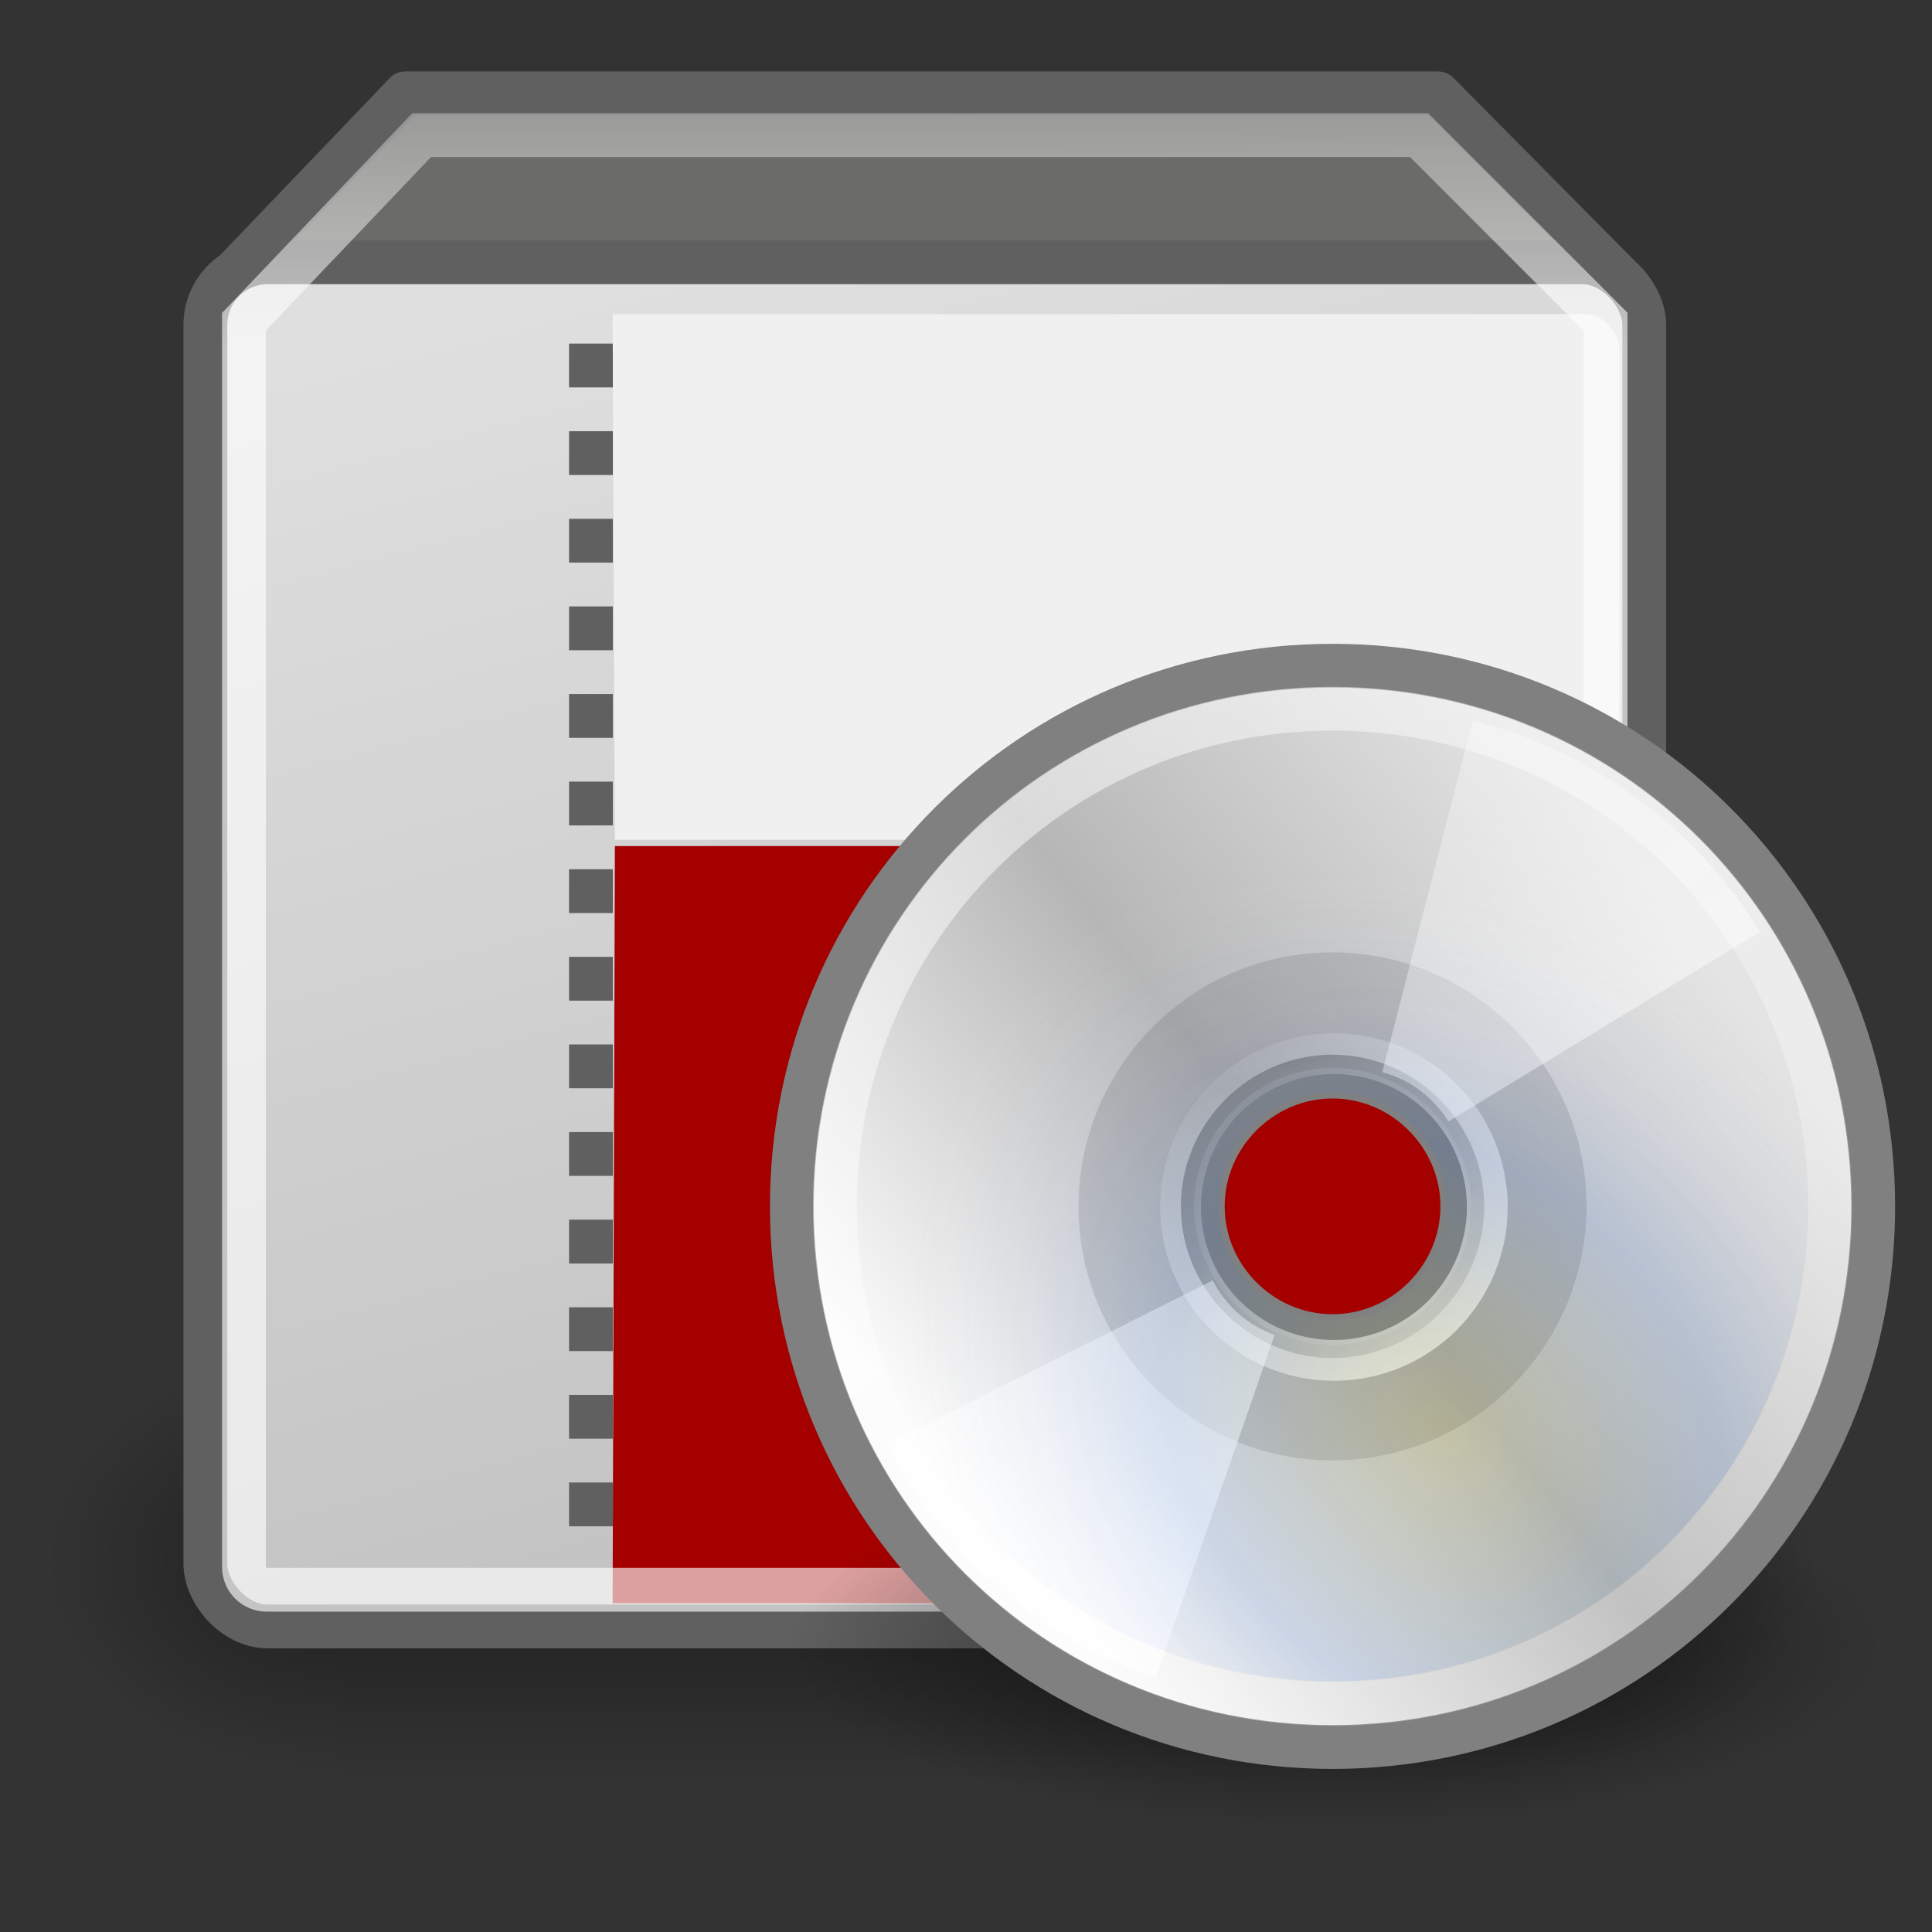 <svg xmlns="http://www.w3.org/2000/svg" xmlns:svg="http://www.w3.org/2000/svg" xmlns:xlink="http://www.w3.org/1999/xlink" id="svg14603" width="18" height="18" version="1.0"><rect width="100%" height="100%" fill="#333333" stroke="none"/><defs id="defs3"><linearGradient id="linearGradient5060"><stop id="stop5062" offset="0" stop-color="#000" stop-opacity="1"/><stop id="stop5064" offset="1" stop-color="#000" stop-opacity="0"/></linearGradient><linearGradient id="linearGradient5048"><stop id="stop5050" offset="0" stop-color="#000" stop-opacity="0"/><stop id="stop5056" offset=".5" stop-color="#000" stop-opacity="1"/><stop id="stop5052" offset="1" stop-color="#000" stop-opacity="0"/></linearGradient><linearGradient id="linearGradient7844"><stop id="stop7846" offset="0" stop-color="#000" stop-opacity="1"/><stop id="stop7848" offset="1" stop-color="#000" stop-opacity="0"/></linearGradient><linearGradient id="linearGradient7834"><stop id="stop7836" offset="0" stop-color="#fff" stop-opacity="1"/><stop id="stop7838" offset="1" stop-color="#fff" stop-opacity="0"/></linearGradient><linearGradient id="linearGradient7670"><stop id="stop7672" offset="0" stop-color="#dfdfdf" stop-opacity="1"/><stop id="stop7674" offset="1" stop-color="silver" stop-opacity="1"/></linearGradient><radialGradient id="radialGradient7850" cx="24.547" cy="37.595" r="22.728" fx="24.547" fy="37.595" gradientTransform="matrix(1,0,0,0.333,0,25.064)" gradientUnits="userSpaceOnUse" xlink:href="#linearGradient7844"/><linearGradient id="aigrd1" x1="14.997" x2="32.511" y1="11.188" y2="34.307" gradientUnits="userSpaceOnUse"><stop id="stop3034" offset="0" stop-color="#EBEBEB"/><stop id="stop3036" offset=".5" stop-color="#FFF"/><stop id="stop3038" offset="1" stop-color="#EBEBEB"/></linearGradient><linearGradient id="aigrd2" x1="12.274" x2="35.391" y1="32.416" y2="14.203" gradientUnits="userSpaceOnUse"><stop id="stop3043" offset="0" stop-color="#FBFBFB"/><stop id="stop3045" offset=".5" stop-color="#B6B6B6"/><stop id="stop3047" offset="1" stop-color="#E4E4E4"/></linearGradient><linearGradient id="linearGradient4236"><stop id="stop4238" offset="0" stop-color="#fff" stop-opacity=".327"/><stop id="stop4240" offset="1" stop-color="#fff" stop-opacity=".604"/></linearGradient><linearGradient id="linearGradient6028"><stop id="stop6030" offset="0" stop-color="#fff" stop-opacity="1"/><stop id="stop6032" offset="1" stop-color="#fff" stop-opacity="0"/></linearGradient><linearGradient id="linearGradient6036"><stop id="stop6038" offset="0" stop-color="#fff" stop-opacity="1"/><stop id="stop6040" offset="1" stop-color="#fff" stop-opacity="0"/></linearGradient><linearGradient id="linearGradient3394" x1="12.274" x2="35.391" y1="32.416" y2="14.203" gradientUnits="userSpaceOnUse"><stop id="stop3396" offset="0" stop-color="#fff307" stop-opacity="1"/><stop id="stop3398" offset=".5" stop-color="#166eff" stop-opacity="1"/><stop id="stop3400" offset="1" stop-color="#fff" stop-opacity="0"/></linearGradient><linearGradient id="linearGradient3130" x1="302.857" x2="302.857" y1="366.648" y2="609.505" gradientTransform="matrix(2.774,0,0,1.97,-1892.179,-872.885)" gradientUnits="userSpaceOnUse" xlink:href="#linearGradient5048"/><radialGradient id="radialGradient3132" cx="605.714" cy="486.648" r="117.143" fx="605.714" fy="486.648" gradientTransform="matrix(2.774,0,0,1.97,-1891.633,-872.885)" gradientUnits="userSpaceOnUse" xlink:href="#linearGradient5060"/><radialGradient id="radialGradient3134" cx="605.714" cy="486.648" r="117.143" fx="605.714" fy="486.648" gradientTransform="matrix(-2.774,0,0,1.97,112.762,-872.885)" gradientUnits="userSpaceOnUse" xlink:href="#linearGradient5060"/><radialGradient id="radialGradient3140" cx="24.547" cy="37.595" r="22.728" fx="24.547" fy="37.595" gradientTransform="matrix(1,0,0,0.333,0,25.064)" gradientUnits="userSpaceOnUse" xlink:href="#linearGradient7844"/><linearGradient id="linearGradient3142" x1="14.997" x2="32.511" y1="11.188" y2="34.307" gradientTransform="matrix(0.683,0,0,0.683,18.556,18.129)" gradientUnits="userSpaceOnUse" xlink:href="#aigrd1"/><linearGradient id="linearGradient3144" x1="12.274" x2="35.391" y1="32.416" y2="14.203" gradientTransform="matrix(0.705,0,0,0.705,18.024,17.617)" gradientUnits="userSpaceOnUse" xlink:href="#aigrd2"/><linearGradient id="linearGradient3146" x1="21.125" x2="29" y1="14.625" y2="28" gradientTransform="matrix(0.717,0,0,0.717,17.736,18.069)" gradientUnits="userSpaceOnUse" xlink:href="#linearGradient4236"/><linearGradient id="linearGradient3148" x1="21.125" x2="29" y1="14.625" y2="28" gradientTransform="matrix(0.717,0,0,0.717,17.736,18.069)" gradientUnits="userSpaceOnUse" xlink:href="#linearGradient4236"/><linearGradient id="linearGradient3150" x1="10.502" x2="48.799" y1="3.61" y2="54.698" gradientTransform="matrix(0.574,0,0,0.574,20.98,19.563)" gradientUnits="userSpaceOnUse" xlink:href="#linearGradient6036"/><linearGradient id="linearGradient3152" x1="28.703" x2="17.743" y1="31.495" y2="18.367" gradientUnits="userSpaceOnUse" xlink:href="#linearGradient6028"/><radialGradient id="radialGradient3154" cx="37.751" cy="27.569" r="21.333" fx="37.751" fy="27.569" gradientTransform="matrix(0.442,0.499,-0.407,0.361,32.008,10.213)" gradientUnits="userSpaceOnUse" xlink:href="#linearGradient3394"/><linearGradient id="linearGradient3168" x1="19.363" x2="19.324" y1="11.312" y2=".504" gradientTransform="matrix(0.37,0,0,0.37,-0.354,-7.6701598e-2)" gradientUnits="userSpaceOnUse" xlink:href="#linearGradient7834"/><linearGradient id="linearGradient3174" x1="64.571" x2="72.857" y1="9.714" y2="40.857" gradientTransform="matrix(0.373,0,0,0.37,-17.225,-0.182)" gradientUnits="userSpaceOnUse" xlink:href="#linearGradient7670"/><linearGradient id="linearGradient2474" x1="302.857" x2="302.857" y1="366.648" y2="609.505" gradientTransform="matrix(2.774,0,0,1.97,-1892.179,-872.885)" gradientUnits="userSpaceOnUse" xlink:href="#linearGradient5048"/><radialGradient id="radialGradient2476" cx="605.714" cy="486.648" r="117.143" fx="605.714" fy="486.648" gradientTransform="matrix(2.774,0,0,1.97,-1891.633,-872.885)" gradientUnits="userSpaceOnUse" xlink:href="#linearGradient5060"/><radialGradient id="radialGradient2478" cx="605.714" cy="486.648" r="117.143" fx="605.714" fy="486.648" gradientTransform="matrix(-2.774,0,0,1.97,112.762,-872.885)" gradientUnits="userSpaceOnUse" xlink:href="#linearGradient5060"/><linearGradient id="linearGradient2480" x1="64.571" x2="72.857" y1="9.714" y2="40.857" gradientTransform="matrix(0.373,0,0,0.37,-17.225,-0.182)" gradientUnits="userSpaceOnUse" xlink:href="#linearGradient7670"/><linearGradient id="linearGradient2482" x1="19.363" x2="19.324" y1="11.312" y2=".504" gradientTransform="matrix(0.37,0,0,0.37,-0.354,-7.6701598e-2)" gradientUnits="userSpaceOnUse" xlink:href="#linearGradient7834"/><radialGradient id="radialGradient2484" cx="24.547" cy="37.595" r="22.728" fx="24.547" fy="37.595" gradientTransform="matrix(1,0,0,0.333,0,25.064)" gradientUnits="userSpaceOnUse" xlink:href="#linearGradient7844"/><linearGradient id="linearGradient2486" x1="14.997" x2="32.511" y1="11.188" y2="34.307" gradientTransform="matrix(0.683,0,0,0.683,18.556,18.129)" gradientUnits="userSpaceOnUse" xlink:href="#aigrd1"/><linearGradient id="linearGradient2488" x1="12.274" x2="35.391" y1="32.416" y2="14.203" gradientTransform="matrix(0.705,0,0,0.705,18.024,17.617)" gradientUnits="userSpaceOnUse" xlink:href="#aigrd2"/><linearGradient id="linearGradient2490" x1="21.125" x2="29" y1="14.625" y2="28" gradientTransform="matrix(0.717,0,0,0.717,17.736,18.069)" gradientUnits="userSpaceOnUse" xlink:href="#linearGradient4236"/><linearGradient id="linearGradient2492" x1="21.125" x2="29" y1="14.625" y2="28" gradientTransform="matrix(0.717,0,0,0.717,17.736,18.069)" gradientUnits="userSpaceOnUse" xlink:href="#linearGradient4236"/><linearGradient id="linearGradient2494" x1="10.502" x2="48.799" y1="3.61" y2="54.698" gradientTransform="matrix(0.574,0,0,0.574,20.98,19.563)" gradientUnits="userSpaceOnUse" xlink:href="#linearGradient6036"/><linearGradient id="linearGradient2496" x1="28.703" x2="17.743" y1="31.495" y2="18.367" gradientUnits="userSpaceOnUse" xlink:href="#linearGradient6028"/><radialGradient id="radialGradient2498" cx="37.751" cy="27.569" r="21.333" fx="37.751" fy="27.569" gradientTransform="matrix(0.442,0.499,-0.407,0.361,32.008,10.213)" gradientUnits="userSpaceOnUse" xlink:href="#linearGradient3394"/></defs><g id="layer1"><g id="g2451" transform="matrix(1.103,0,0,1.103,-1.196,-1.32)"><path id="path7822" fill="#6b6c69" fill-opacity="1" fill-rule="evenodd" stroke="#606060" stroke-dasharray="none" stroke-dashoffset="0" stroke-linecap="round" stroke-linejoin="round" stroke-miterlimit="4" stroke-opacity="1" stroke-width=".37" marker-end="none" marker-mid="none" marker-start="none" d="M 3,3.561 L 4.509,1.985 L 13.23,1.985 L 14.829,3.599 L 3,3.561 z" display="inline" overflow="visible" visibility="visible" style="marker:none"/><g id="g5022" transform="matrix(7.467636e-3,0,0,7.7210046e-3,15.591,13.723)"><rect id="rect4173" width="1339.633" height="478.357" x="-1559.252" y="-150.697" fill="url(#linearGradient2474)" fill-opacity="1" fill-rule="nonzero" stroke="none" stroke-dasharray="none" stroke-dashoffset="0" stroke-linecap="round" stroke-linejoin="miter" stroke-miterlimit="4" stroke-opacity="1" stroke-width="1" marker-end="none" marker-mid="none" marker-start="none" display="inline" opacity=".402" overflow="visible" visibility="visible" style="marker:none"/><path id="path5058" fill="url(#radialGradient2476)" fill-opacity="1" fill-rule="nonzero" stroke="none" stroke-dasharray="none" stroke-dashoffset="0" stroke-linecap="round" stroke-linejoin="miter" stroke-miterlimit="4" stroke-opacity="1" stroke-width="1" marker-end="none" marker-mid="none" marker-start="none" d="M -219.619,-150.68 C -219.619,-150.68 -219.619,327.65 -219.619,327.65 C -76.745,328.551 125.781,220.481 125.781,88.454 C 125.781,-43.572 -33.655,-150.68 -219.619,-150.68 z" display="inline" opacity=".402" overflow="visible" visibility="visible" style="marker:none"/><path id="path5018" fill="url(#radialGradient2478)" fill-opacity="1" fill-rule="nonzero" stroke="none" stroke-dasharray="none" stroke-dashoffset="0" stroke-linecap="round" stroke-linejoin="miter" stroke-miterlimit="4" stroke-opacity="1" stroke-width="1" marker-end="none" marker-mid="none" marker-start="none" d="M -1559.252,-150.68 C -1559.252,-150.68 -1559.252,327.65 -1559.252,327.65 C -1702.127,328.551 -1904.652,220.481 -1904.652,88.454 C -1904.652,-43.572 -1745.216,-150.68 -1559.252,-150.68 z" display="inline" opacity=".402" overflow="visible" visibility="visible" style="marker:none"/></g><rect id="rect6910" width="12.154" height="11.523" x="2.819" y="3.412" fill="url(#linearGradient2480)" fill-opacity="1" fill-rule="evenodd" stroke="#606060" stroke-dasharray="none" stroke-dashoffset="0" stroke-linecap="butt" stroke-linejoin="miter" stroke-miterlimit="4" stroke-opacity="1" stroke-width=".37" marker-end="none" marker-mid="none" marker-start="none" display="inline" overflow="visible" rx=".529" ry=".529" visibility="visible" style="marker:none"/><path id="rect7826" fill="#a40000" fill-opacity="1" fill-rule="evenodd" stroke="none" stroke-dasharray="1 1" stroke-dashoffset="0" stroke-linecap="butt" stroke-linejoin="miter" stroke-miterlimit="4" stroke-opacity="1" stroke-width="1" marker-end="none" marker-mid="none" marker-start="none" d="M 14.763,8.343 L 14.763,14.422 C 14.763,14.597 14.629,14.739 14.462,14.739 L 6.259,14.739 L 6.278,8.343 C 6.278,8.343 14.763,8.343 14.763,8.343 z" display="inline" overflow="visible" visibility="visible" style="marker:none"/><path id="path7824" fill="none" fill-opacity="1" fill-rule="evenodd" stroke="#606060" stroke-dasharray=".37 .37" stroke-dashoffset="0" stroke-linecap="butt" stroke-linejoin="miter" stroke-miterlimit="4" stroke-opacity="1" stroke-width=".37" marker-end="none" marker-mid="none" marker-start="none" d="M 6.076,4.099 L 6.076,14.459" display="inline" overflow="visible" visibility="visible" style="marker:none"/><path id="path10582" fill="#f0f0f0" fill-opacity="1" fill-rule="evenodd" stroke="none" stroke-dasharray="1 1" stroke-dashoffset="0" stroke-linecap="butt" stroke-linejoin="miter" stroke-miterlimit="4" stroke-opacity="1" stroke-width="1" marker-end="none" marker-mid="none" marker-start="none" d="M 14.763,8.29 L 14.763,4.167 C 14.763,3.992 14.629,3.85 14.462,3.85 L 6.259,3.85 L 6.278,8.29 C 6.278,8.29 14.763,8.29 14.763,8.29 z" display="inline" overflow="visible" visibility="visible" style="marker:none"/><path id="rect7829" fill="none" fill-opacity="1" fill-rule="evenodd" stroke="url(#linearGradient2482)" stroke-dashoffset="0" stroke-linecap="butt" stroke-linejoin="miter" stroke-miterlimit="4" stroke-opacity="1" stroke-width=".37" marker-end="none" marker-mid="none" marker-start="none" d="M 4.646,2.338 C 4.646,2.338 13.071,2.338 13.071,2.338 C 13.071,2.338 14.646,3.914 14.646,3.914 L 14.646,14.433 C 14.646,14.54 14.561,14.625 14.454,14.625 L 3.338,14.625 C 3.231,14.625 3.145,14.54 3.145,14.433 L 3.145,3.914 C 3.145,3.914 4.646,2.338 4.646,2.338 z" display="inline" opacity=".626" overflow="visible" visibility="visible" style="marker:none"/><g id="g10554" transform="matrix(0.37,0,0,0.37,1.5883271e-2,-0.182)"><path id="path10170" fill="url(#radialGradient2484)" fill-opacity="1" fill-rule="evenodd" stroke="none" stroke-dasharray="1 1" stroke-dashoffset="0" stroke-linecap="round" stroke-linejoin="round" stroke-miterlimit="4" stroke-opacity="1" stroke-width="1" marker-end="none" marker-mid="none" marker-start="none" d="M 47.275,37.595 A 22.728,7.576 0 1 1 1.818,37.595 A 22.728,7.576 0 1 1 47.275,37.595 z" display="inline" opacity=".626" overflow="visible" transform="matrix(0.55,0,0,0.55,19.897,20.623)" visibility="visible" style="marker:none"/><g id="g10156" transform="translate(-1.643,-2.643)"><path id="path3040" fill="url(#linearGradient2486)" fill-rule="nonzero" stroke="none" stroke-miterlimit="4" d="M 34.951,21.954 C 28.325,21.954 22.996,27.283 22.996,33.91 C 22.996,40.536 28.325,45.865 34.951,45.865 C 41.578,45.865 46.906,40.536 46.906,33.91 C 46.906,27.283 41.578,21.954 34.951,21.954 L 34.951,21.954 z M 34.951,36.779 C 33.38,36.779 32.082,35.481 32.082,33.91 C 32.082,32.338 33.38,31.04 34.951,31.04 C 36.523,31.04 37.82,32.338 37.82,33.91 C 37.82,35.481 36.523,36.779 34.951,36.779 z"/><path id="path3049" fill="url(#linearGradient2488)" fill-rule="nonzero" stroke="gray" stroke-miterlimit="4" stroke-opacity="1" d="M 34.951,21.567 C 28.11,21.567 22.608,27.068 22.608,33.91 C 22.608,40.751 28.11,46.252 34.951,46.252 C 41.793,46.252 47.294,40.751 47.294,33.91 C 47.294,27.068 41.793,21.567 34.951,21.567 L 34.951,21.567 z M 34.951,36.872 C 33.329,36.872 31.989,35.532 31.989,33.91 C 31.989,32.287 33.329,30.947 34.951,30.947 C 36.574,30.947 37.914,32.287 37.914,33.91 C 37.914,35.532 36.574,36.872 34.951,36.872 z"/><path id="path3051" fill-rule="nonzero" stroke="none" stroke-miterlimit="4" d="M 34.951,28.111 C 31.713,28.111 29.153,30.747 29.153,33.91 C 29.153,37.147 31.789,39.708 34.951,39.708 C 38.189,39.708 40.749,37.072 40.749,33.91 C 40.749,30.672 38.114,28.111 34.951,28.111 L 34.951,28.111 z M 34.951,37.072 C 33.219,37.072 31.789,35.641 31.789,33.91 C 31.789,32.178 33.219,30.747 34.951,30.747 C 36.683,30.747 38.114,32.178 38.114,33.91 C 38.114,35.641 36.683,37.072 34.951,37.072 z" opacity=".11"/><path id="path3916" fill="url(#linearGradient2490)" fill-opacity="1" fill-rule="nonzero" stroke="none" stroke-miterlimit="4" stroke-opacity="1" d="M 38.151,22.817 L 36.087,30.847 C 36.732,31.019 37.248,31.419 37.599,31.971 L 44.71,27.639 C 43.255,25.269 40.92,23.526 38.151,22.817 z"/><path id="path4214" fill="url(#linearGradient2492)" fill-opacity="1" fill-rule="nonzero" stroke="none" stroke-miterlimit="4" stroke-opacity="1" d="M 30.912,44.678 L 33.629,36.844 C 33,36.62 32.519,36.18 32.215,35.6 L 24.771,39.333 C 26.026,41.814 28.21,43.744 30.912,44.678 z"/><path id="path5264" fill="none" fill-rule="nonzero" stroke="url(#linearGradient2494)" stroke-miterlimit="4" stroke-opacity="1" d="M 34.951,22.549 C 28.654,22.549 23.591,27.612 23.591,33.91 C 23.591,40.207 28.654,45.27 34.951,45.27 C 41.248,45.27 46.312,40.207 46.312,33.91 C 46.312,27.612 41.248,22.549 34.951,22.549 L 34.951,22.549 z" opacity=".546"/><path id="path6026" fill="none" fill-opacity=".316" fill-rule="nonzero" stroke="url(#linearGradient2496)" stroke-dashoffset="0" stroke-linecap="butt" stroke-linejoin="miter" stroke-miterlimit="4" stroke-opacity="1" stroke-width="1.622" marker-end="none" marker-mid="none" marker-start="none" d="M 30.406,24.931 A 6.099,6.099 0 1 1 18.208,24.931 A 6.099,6.099 0 1 1 30.406,24.931 z" display="inline" opacity=".672" overflow="visible" transform="matrix(0.574,0,0,0.574,21.031,19.614)" visibility="visible" style="marker:none"/><path id="path3390" fill="url(#radialGradient2498)" fill-opacity="1" fill-rule="nonzero" stroke="none" stroke-miterlimit="4" stroke-opacity="1" d="M 34.951,23.066 C 28.941,23.066 24.107,27.899 24.107,33.91 C 24.107,39.92 28.941,44.753 34.951,44.753 C 40.962,44.753 45.795,39.92 45.795,33.91 C 45.795,27.899 40.962,23.066 34.951,23.066 L 34.951,23.066 z M 34.951,36.512 C 33.526,36.512 32.349,35.335 32.349,33.91 C 32.349,32.484 33.526,31.307 34.951,31.307 C 36.376,31.307 37.554,32.484 37.554,33.91 C 37.554,35.335 36.376,36.512 34.951,36.512 z" opacity=".114"/></g></g></g></g></svg>